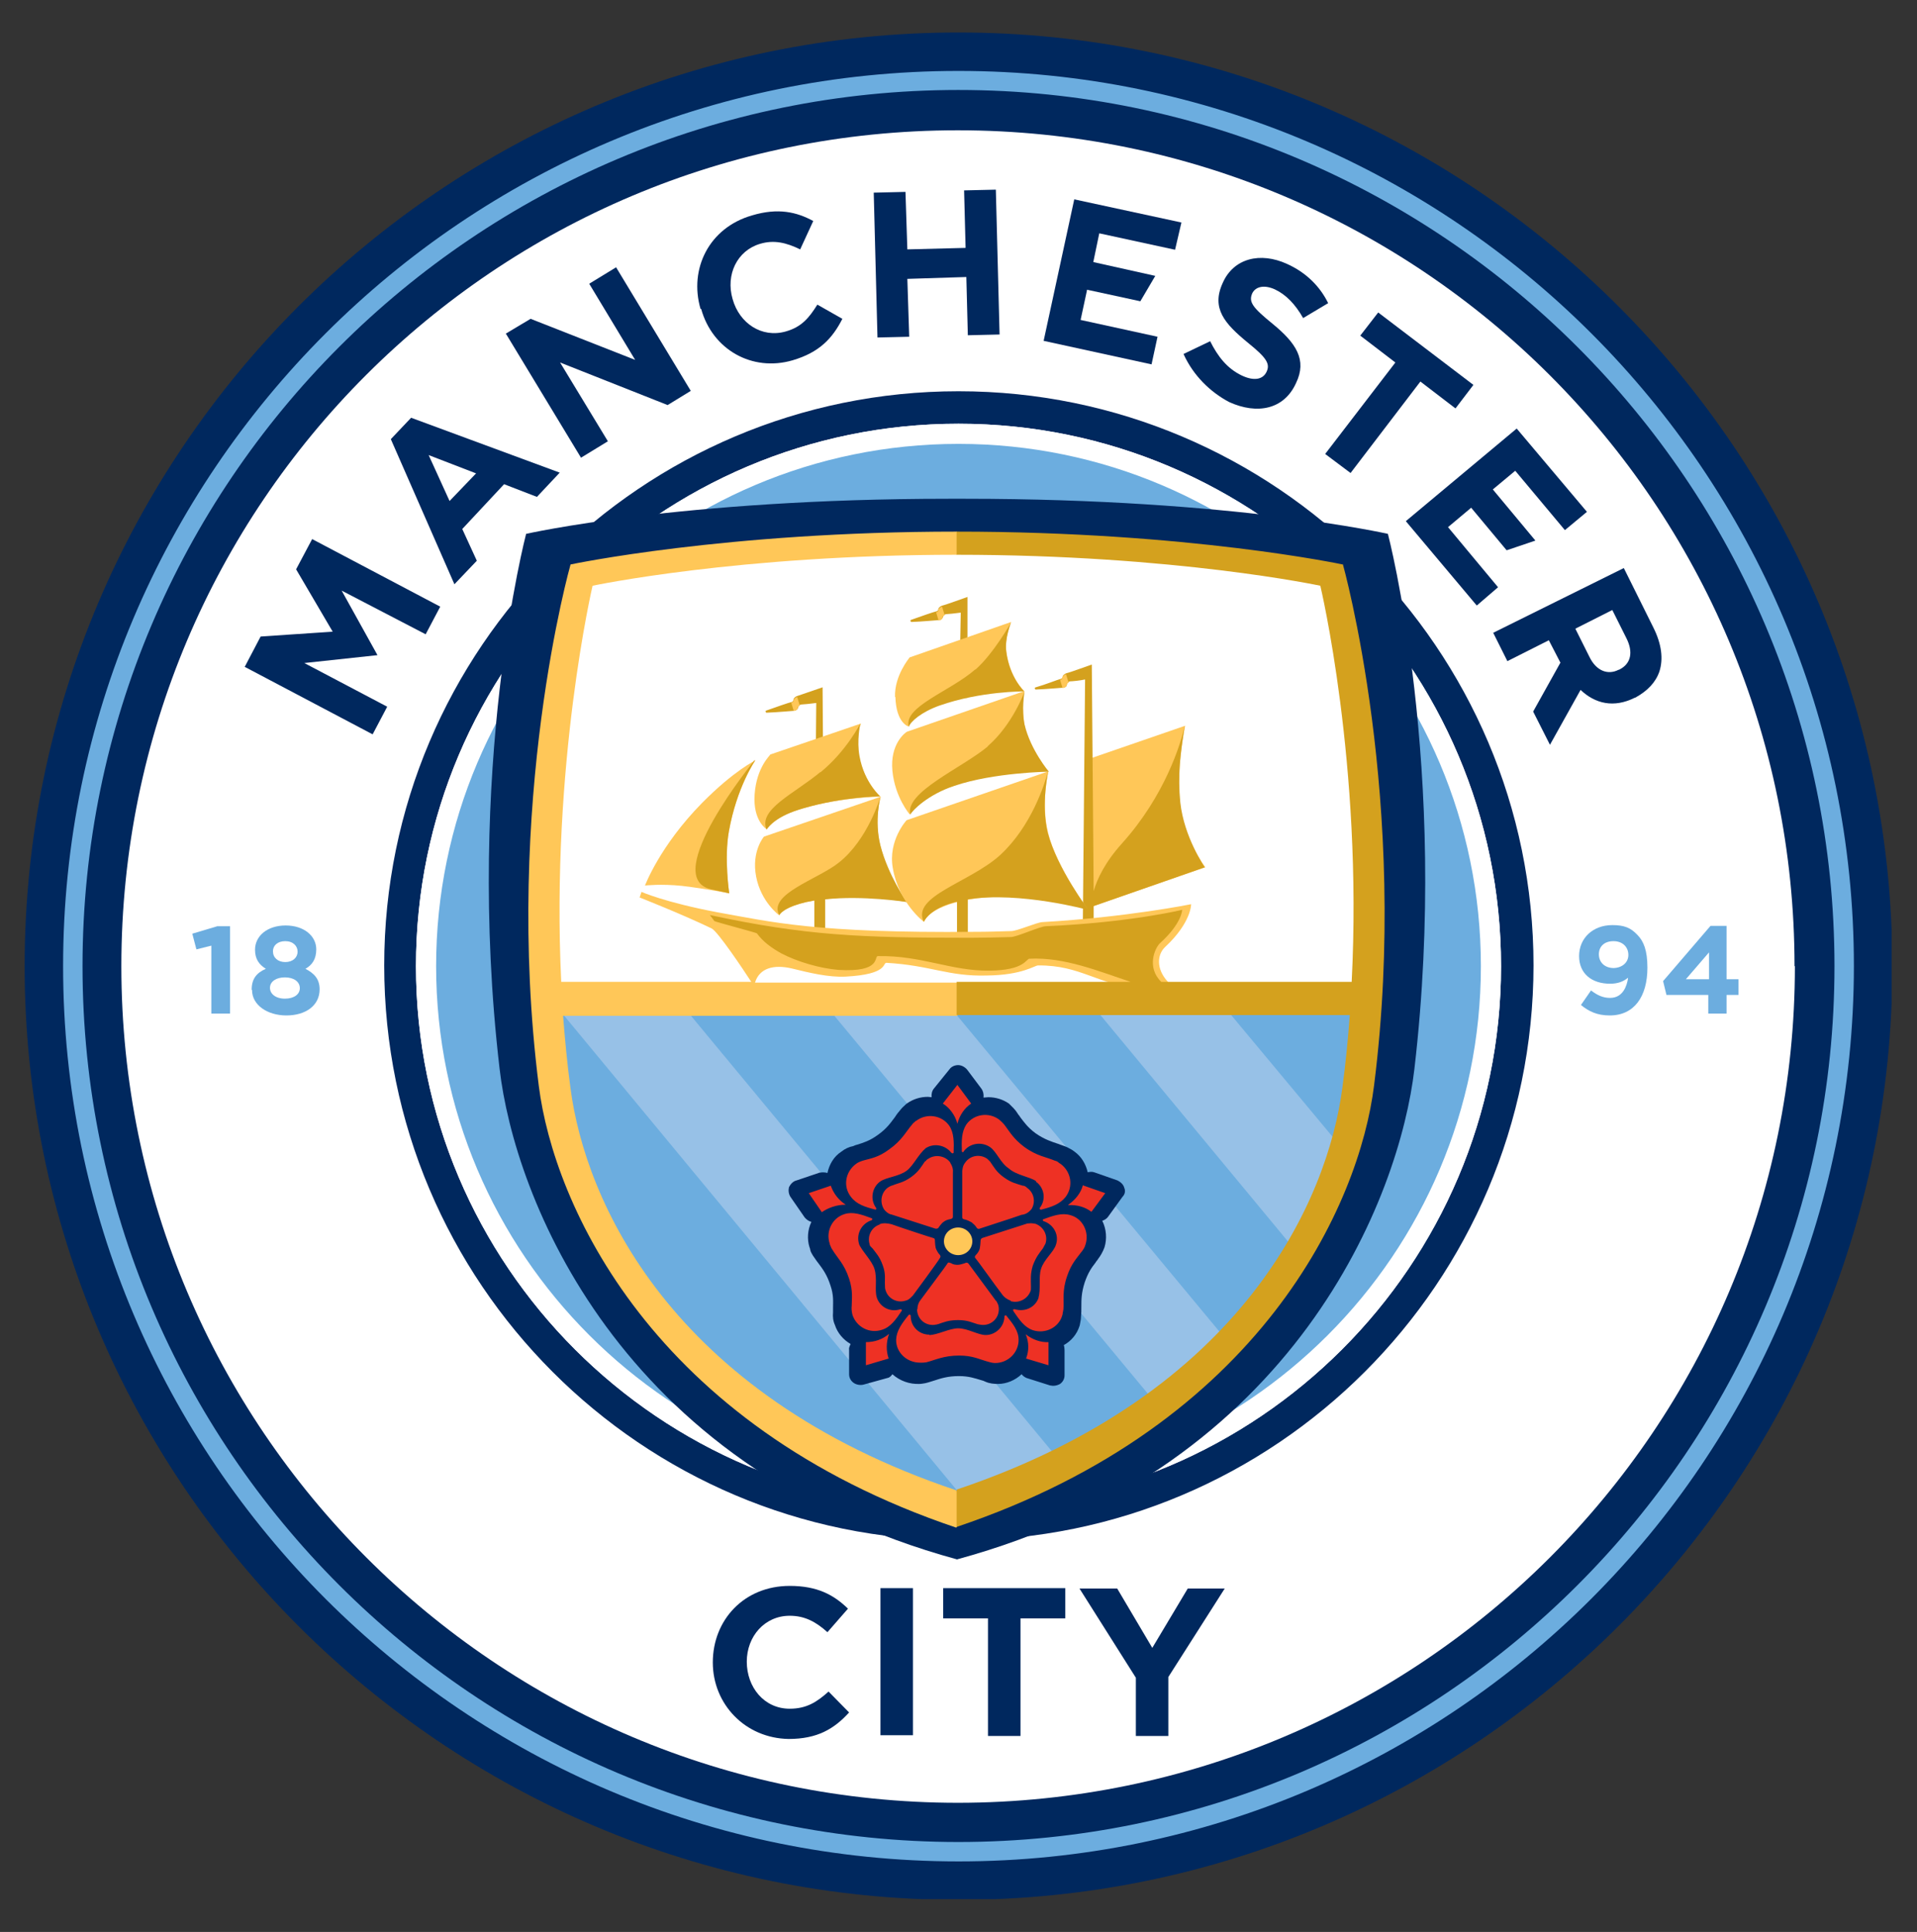 <?xml version="1.0" encoding="UTF-8"?>
<svg id="a" data-name="Layer 1" xmlns="http://www.w3.org/2000/svg" xmlns:xlink="http://www.w3.org/1999/xlink" viewBox="0 0 51.34 51.75">
  <rect x="0" y="0" width="51.34" height="51.75" fill="#333333" stroke="none"/>
  <defs>
    <style>
      .c {
        fill: none;
      }

      .d, .e {
        fill: #00285e;
      }

      .f {
        fill: #ee3124;
      }

      .g, .h {
        fill: #fff;
      }

      .i, .j {
        fill: #ffc758;
      }

      .k, .l {
        fill: #d4a11e;
      }

      .m {
        fill: #6caddf;
      }

      .l, .n, .h, .j, .e {
        fill-rule: evenodd;
      }

      .n {
        fill: #97c1e7;
      }

      .o {
        clip-path: url(#b);
      }
    </style>
    <clipPath id="b">
      <rect class="c" x=".66" y=".87" width="50" height="50"/>
    </clipPath>
  </defs>
  <g class="o">
    <g>
      <path class="d" d="M25.67,.87C11.88,.87,.66,12.09,.66,25.88s11.22,25.01,25.01,25.01,25.01-11.22,25.01-25.01c-.01-13.79-11.22-25.01-25.01-25.01Z"/>
      <path class="g" d="M48.06,25.88c0-12.37-10.02-22.39-22.41-22.39S3.25,13.51,3.25,25.88s10.04,22.41,22.41,22.41c12.38-.01,22.41-10.04,22.41-22.41Z"/>
      <path class="m" d="M39.93,25.88c0-7.88-6.39-14.26-14.26-14.26s-14.26,6.39-14.26,14.26,6.39,14.26,14.26,14.26,14.26-6.39,14.26-14.26Z"/>
      <path class="d" d="M25.67,41.26c-8.49,0-15.38-6.91-15.38-15.4s6.9-15.38,15.38-15.38,15.4,6.9,15.4,15.38c-.01,8.5-6.91,15.4-15.4,15.4Zm0-29.91c-8.01,0-14.53,6.52-14.53,14.53s6.52,14.53,14.53,14.53,14.53-6.52,14.53-14.53-6.52-14.53-14.53-14.53Z"/>
      <path class="m" d="M25.67,49.86C12.44,49.86,1.69,39.1,1.69,25.88S12.44,1.9,25.67,1.9s23.98,10.76,23.98,23.98c-.01,13.22-10.76,23.98-23.98,23.98Zm0-47.45C12.73,2.41,2.21,12.93,2.21,25.88s10.53,23.46,23.46,23.46,23.46-10.53,23.46-23.46S38.6,2.41,25.67,2.41Z"/>
      <path class="m" d="M5.66,25.33l-.4,.1-.11-.42,.67-.2h.34v2.34h-.5v-1.83Z"/>
      <path class="m" d="M6.74,26.51c0-.29,.13-.45,.38-.56-.18-.11-.29-.26-.29-.51h0c0-.37,.33-.65,.82-.65s.82,.28,.82,.64h0c0,.26-.11,.42-.29,.52,.23,.12,.38,.27,.38,.55h0c0,.44-.38,.7-.89,.7s-.92-.28-.92-.68Zm1.29-.04c0-.18-.17-.29-.4-.29s-.4,.11-.4,.28c0,.16,.15,.29,.4,.29s.4-.12,.4-.28Zm-.06-.98c0-.15-.12-.28-.33-.28s-.33,.12-.33,.27h0c0,.17,.13,.29,.33,.29s.33-.12,.33-.28Z"/>
      <path class="m" d="M43.6,26.19c-.12,.1-.27,.16-.48,.16-.5,0-.83-.28-.83-.74h0c0-.48,.37-.83,.89-.83,.32,0,.49,.07,.67,.26,.17,.17,.27,.42,.27,.88h0c0,.77-.35,1.28-1.01,1.28-.34,0-.56-.11-.77-.28l.27-.39c.17,.13,.32,.2,.51,.2,.35,0,.45-.33,.48-.52Zm.01-.61c0-.21-.15-.37-.4-.37s-.39,.15-.39,.35h0c0,.22,.16,.37,.4,.37,.24-.01,.39-.16,.39-.35Z"/>
      <path class="m" d="M45.77,26.65h-1.14l-.09-.37,1.27-1.48h.43v1.43h.32v.42h-.32v.5h-.49v-.5h.01Zm0-.42v-.72l-.62,.72h.62Z"/>
      <path class="g" d="M25.67,40.41c-8.01,0-14.53-6.52-14.53-14.53s6.52-14.53,14.53-14.53,14.53,6.52,14.53,14.53-6.52,14.53-14.53,14.53Zm0-28.52c-7.72,0-13.99,6.28-13.99,13.99s6.28,13.99,13.99,13.99,13.99-6.28,13.99-13.99-6.28-13.99-13.99-13.99Z"/>
      <path class="e" d="M25.4,13.36c-7.17,0-11.31,.94-11.31,.94,0,0-1.65,6.29-.71,14.33,.39,3.38,3.14,10.65,12.25,13.14,9.11-2.48,11.86-9.76,12.25-13.14,.94-8.06-.71-14.33-.71-14.33,0,0-4.14-.94-11.31-.94h-.46Z"/>
      <path class="n" d="M36.62,26.77c-.09,2.44-.46,9.74-11,13.76-10.45-3.91-11-11.47-11-13.76h22Z"/>
      <path class="h" d="M36.3,26.37c.28-6.06-.74-10.96-.74-10.96,0,0-3.93-.76-9.93-.76s-10,.83-10,.83c0,0-1.09,4.93-.79,10.88h21.47Z"/>
      <path class="m" d="M25.95,40.31l-11.12-13.44c-.4,2.77,1.84,10.94,11.12,13.44Z"/>
      <path class="m" d="M18.15,26.78l10.29,12.42c1.04-.5,1.81-.99,2.54-1.58l-8.99-10.84h-3.85Z"/>
      <path class="m" d="M25.29,26.79l7.61,9.17c.74-.84,1.38-1.61,1.83-2.42l-5.59-6.75h-3.85Z"/>
      <path class="m" d="M36.44,26.79h-3.8s3.19,3.83,3.19,3.83c.55-1.18,.61-3.17,.61-3.83Z"/>
      <path class="d" d="M30.11,31.82c-.02-.09-.1-.16-.18-.2l-.63-.22c-.06-.02-.11-.01-.17,0-.05-.22-.17-.42-.35-.55-.02-.01-.05-.04-.07-.05-.04-.02-.09-.05-.13-.07-.09-.04-.17-.06-.24-.09-.18-.06-.37-.12-.6-.28-.22-.16-.32-.31-.42-.44-.02-.04-.05-.06-.07-.1-.06-.1-.15-.18-.23-.26-.16-.11-.35-.17-.55-.17-.05,0-.09,.01-.13,.01h0c.01-.09-.01-.17-.05-.23l-.39-.52c-.06-.07-.15-.12-.24-.12s-.18,.04-.23,.11l-.42,.52c-.05,.06-.07,.15-.06,.23-.04,0-.06-.01-.1-.01-.2,0-.39,.06-.55,.17-.02,.01-.05,.04-.06,.05-.04,.04-.07,.06-.11,.11-.06,.07-.11,.13-.16,.21-.12,.16-.22,.31-.46,.48-.22,.16-.39,.21-.55,.26-.04,.01-.07,.02-.11,.04-.11,.02-.22,.07-.32,.15-.2,.13-.32,.34-.37,.57-.06-.02-.13-.02-.21-.01l-.62,.21c-.09,.02-.16,.1-.2,.18-.02,.09-.01,.18,.04,.26l.38,.55c.05,.06,.11,.1,.18,.12-.1,.21-.12,.46-.05,.68,.01,.02,.02,.05,.02,.07,.01,.05,.04,.1,.07,.15,.05,.07,.1,.15,.15,.21,.12,.16,.23,.31,.32,.59,.09,.26,.07,.43,.07,.6v.12c-.01,.12,0,.23,.05,.34,.07,.22,.23,.4,.42,.51-.02,.05-.05,.1-.04,.15v.66c0,.1,.05,.18,.12,.23,.07,.05,.17,.07,.26,.05l.65-.18c.06-.01,.1-.06,.13-.1,.2,.18,.46,.27,.72,.26,.05,0,.1-.01,.16-.02,.09-.02,.17-.05,.24-.07,.18-.06,.37-.12,.66-.12,.27,0,.43,.06,.6,.11,.04,.01,.07,.02,.11,.04,.11,.05,.23,.06,.34,.06,.23,0,.46-.1,.63-.26,.04,.05,.07,.07,.13,.1l.63,.2c.09,.02,.18,.01,.27-.04,.07-.05,.12-.13,.12-.23v-.66s0-.1-.02-.15c.2-.11,.35-.29,.42-.51,.01-.02,.01-.05,.02-.09,.01-.05,.02-.1,.02-.16,.01-.09,.01-.17,.01-.26,0-.2,0-.38,.09-.66,.09-.26,.18-.39,.29-.53,.02-.04,.05-.06,.07-.1,.07-.09,.13-.2,.17-.31,.07-.23,.05-.49-.06-.71,.06-.02,.11-.05,.15-.1l.39-.54c.06-.06,.09-.15,.05-.24Z"/>
      <path class="i" d="M25.28,33.25c0-.21,.17-.37,.38-.37s.38,.17,.38,.37c0,.21-.17,.37-.38,.37s-.38-.17-.38-.37Z"/>
      <path class="f" d="M25.64,30.1c-.06-.23-.21-.43-.39-.54l.39-.5,.37,.5c-.18,.12-.31,.31-.37,.54Zm-2.99,2.17c-.2-.13-.33-.31-.4-.51l-.59,.2,.35,.51c.17-.12,.4-.2,.63-.2Zm1.16,3.46c-.18,.15-.39,.22-.62,.22v.62l.61-.18c-.07-.2-.07-.43,.01-.66Zm3.66,.01c.09,.22,.09,.44,.01,.65l.6,.18v-.62c-.2,.01-.42-.06-.61-.21Zm1.14-3.46c.24-.01,.45,.05,.62,.18l.37-.5-.6-.21c-.05,.2-.2,.39-.39,.52Zm-3.72,3.47c-.28,0-.5-.22-.5-.5,0-.04-.04-.05-.06-.02-.18,.22-.32,.42-.33,.65-.01,.34,.28,.62,.64,.62h.06s.06,0,.11-.01c.24-.06,.46-.18,.88-.18,.35,0,.54,.1,.72,.15,.07,.02,.16,.05,.24,.05,.35,0,.63-.28,.63-.62,0-.24-.15-.43-.33-.65-.01-.02-.05,0-.05,.02,0,.27-.23,.5-.5,.5-.21,0-.48-.18-.74-.18-.23,0-.56,.18-.77,.18Zm-.33-.68c0,.23,.18,.42,.42,.42,.02,0,.05,0,.09-.01,.01,0,.02,0,.04-.01h.01c.15-.05,.28-.11,.54-.11s.38,.07,.52,.11c.05,.01,.1,.02,.15,.02,.23,0,.42-.18,.42-.42,0-.06-.01-.12-.04-.17-.01-.02-.02-.05-.04-.06,0,0-.71-.96-.73-.99-.04-.05-.09-.02-.11-.01-.04,.01-.12,.04-.18,.04s-.13-.01-.17-.04c-.05-.02-.09-.04-.11,.01-.02,.04-.54,.73-.7,.95-.06,.07-.1,.16-.1,.27Zm3.26-.32c-.09,.27-.37,.4-.64,.32-.04-.01-.06,.01-.04,.05,.16,.23,.29,.43,.52,.51,.33,.11,.7-.07,.79-.4,.01-.02,.01-.04,.01-.06,.01-.02,.01-.06,.02-.1,.02-.26-.04-.49,.1-.89,.11-.33,.26-.48,.37-.63,.05-.06,.1-.13,.12-.21,.11-.33-.07-.7-.4-.79-.23-.07-.46,.01-.73,.11-.02,.01-.02,.04,.01,.05,.27,.09,.42,.37,.33,.63-.06,.2-.32,.39-.4,.65-.07,.21,0,.56-.07,.77Zm-.76,.1c.22,.07,.46-.05,.54-.27,.01-.02,.01-.05,.01-.09v-.04h0c0-.16-.02-.32,.05-.55,.09-.24,.18-.34,.27-.46,.02-.04,.05-.09,.07-.13,.07-.22-.05-.45-.27-.53-.06-.01-.12-.02-.17-.01-.02,0-.05,0-.07,.01,0,0-1.15,.37-1.18,.38-.05,.02-.05,.07-.05,.1,0,.04-.01,.12-.02,.18-.01,.05-.05,.12-.09,.16-.04,.04-.06,.07-.02,.11,.04,.04,.53,.73,.7,.95,.06,.09,.15,.15,.24,.18Zm.68-3.2c.23,.16,.28,.48,.11,.7-.02,.02,0,.06,.04,.05,.28-.07,.5-.15,.65-.34,.21-.28,.15-.67-.13-.88-.01-.01-.04-.02-.06-.04-.02-.02-.05-.04-.1-.05-.23-.1-.48-.12-.82-.37-.28-.21-.38-.39-.5-.55-.04-.06-.1-.12-.17-.18-.28-.21-.68-.15-.88,.13-.13,.2-.13,.44-.12,.72,0,.02,.04,.04,.05,0,.16-.22,.48-.27,.71-.11,.17,.12,.28,.43,.5,.57,.2,.18,.56,.22,.73,.34Zm-.13,.76c.13-.18,.1-.45-.1-.59-.01-.01-.04-.04-.07-.05-.01,0-.02-.01-.04-.01h-.01c-.15-.05-.29-.07-.5-.22-.21-.15-.27-.28-.35-.39-.02-.04-.06-.07-.1-.11-.18-.13-.45-.1-.59,.1-.04,.05-.06,.1-.07,.16,0,.02-.01,.05-.01,.07v1.23c0,.06,.05,.06,.09,.07,.04,.01,.12,.05,.16,.07,.05,.04,.1,.09,.12,.12,.02,.04,.05,.07,.1,.05,.05-.02,.87-.28,1.12-.37,.11-.01,.2-.07,.26-.15Zm-2.84-1.64c.22-.16,.54-.11,.71,.11,.02,.02,.06,.02,.06-.01,.01-.28,.01-.53-.12-.72-.2-.28-.6-.34-.88-.13-.02,.01-.04,.02-.05,.04-.02,.01-.05,.04-.07,.07-.17,.2-.27,.42-.61,.66-.28,.21-.49,.24-.67,.29-.07,.02-.16,.05-.22,.1-.28,.21-.35,.6-.13,.88,.15,.2,.38,.27,.65,.34,.02,.01,.04-.02,.02-.05-.16-.22-.11-.54,.11-.7,.17-.12,.49-.13,.71-.29,.17-.12,.33-.46,.5-.59Zm.68,.37c-.13-.18-.4-.23-.59-.1-.02,.01-.04,.02-.06,.05t-.02,.02h-.01c-.09,.13-.16,.27-.37,.42-.21,.15-.35,.16-.49,.22-.05,.01-.1,.04-.13,.06-.18,.13-.23,.39-.1,.59,.04,.05,.09,.09,.13,.11,.02,.01,.04,.02,.06,.02,0,0,1.15,.37,1.18,.38,.06,.01,.09-.02,.1-.05,.02-.02,.07-.1,.12-.13,.05-.04,.11-.06,.16-.07,.05-.01,.09-.02,.09-.07v-1.17c.01-.09-.01-.18-.07-.27Zm-2.44,2.19c-.09-.27,.06-.55,.32-.64,.04-.01,.04-.05,.01-.06-.27-.1-.5-.18-.72-.11-.33,.1-.51,.46-.4,.79,0,.02,.01,.04,.02,.06,.01,.02,.02,.06,.05,.1,.13,.22,.32,.38,.45,.78,.11,.33,.07,.54,.07,.73-.01,.07,0,.16,.02,.24,.11,.33,.46,.51,.79,.4,.23-.07,.37-.27,.53-.51,.01-.02-.01-.05-.04-.04-.27,.09-.55-.06-.63-.32-.06-.2,.02-.5-.06-.76-.07-.23-.35-.49-.42-.68Zm.55-.53c-.22,.07-.34,.31-.27,.53,0,.02,.01,.05,.04,.07,.01,.01,.01,.02,.02,.02,0,0,0,.01,.01,.01,.09,.12,.2,.23,.28,.46,.09,.24,.05,.38,.06,.53,0,.05,0,.1,.02,.15,.07,.22,.31,.34,.53,.27,.06-.01,.11-.05,.15-.09,.01-.01,.04-.04,.05-.05,0,0,.71-.96,.72-1,.04-.05,0-.09-.02-.11-.02-.02-.07-.1-.09-.16-.01-.05-.02-.12-.02-.17s0-.09-.05-.1c-.05-.01-.87-.28-1.12-.37-.1-.02-.2-.04-.31,0Z"/>
      <path class="i" d="M29.16,20.33l2.58-.89s-.22,1.07-.16,1.9c.07,1.07,.7,1.89,.7,1.89l-3.17,1.1,.06-4Z"/>
      <path class="k" d="M32.27,23.24s-.56-.81-.66-1.75c-.07-.71,0-1.32,.12-2.05-.11,.49-.53,1.87-1.68,3.15-.46,.51-.67,.96-.76,1.28l-.05-6.07s-.61,.22-.67,.23c-.07,.02-.11,.07-.11,.09,0,.04-.02,.06-.07,.07-.05,.01-.4,.15-.65,.22-.05,.01-.02,.06,0,.06,.29-.01,.71-.05,.74-.05,.06-.01,.09-.04,.09-.07h0c.01-.06,.05-.1,.1-.1,.04,0,.26-.02,.39-.05l-.06,6.53h.29v-.46l2.98-1.04Z"/>
      <path class="i" d="M20.86,24.51s-.48-.35-.61-1.03c-.13-.68,.21-1.07,.21-1.07l3.13-1.07s-.2,.62-.01,1.33c.23,.89,.71,1.49,.71,1.49,0,0-1.15-.22-2.26-.07-1.05,.13-1.16,.43-1.16,.43Z"/>
      <path class="i" d="M17.27,23.73s.39-1.06,1.53-2.22c.87-.88,1.43-1.14,1.43-1.14,0,0-.5,.72-.71,1.9-.13,.73,.01,1.66,.01,1.66,0,0-.59-.12-1.26-.2-.56-.06-1-.01-1-.01Z"/>
      <path class="k" d="M20.22,20.37s-.49,.72-.7,1.9c-.13,.73,.01,1.66,.01,1.66,0,0-.15-.04-.49-.11-1.39-.32,1.17-3.46,1.17-3.46Z"/>
      <path class="k" d="M22.05,21.22l-.02-2.81c-.06,.02-.61,.21-.67,.23-.07,.02-.11,.07-.11,.1,0,.04-.02,.06-.07,.07-.05,.01-.4,.13-.65,.22-.05,.01-.02,.06,0,.06,.28-.01,.71-.05,.74-.05,.06-.01,.09-.04,.1-.07h0c.01-.06,.05-.1,.1-.1,.04,0,.24-.02,.39-.04l-.02,2.39h.22Z"/>
      <path class="k" d="M25.69,18.69h.22v-2.7s-.61,.22-.67,.23c-.07,.02-.11,.07-.11,.09,0,.04-.02,.06-.07,.07-.05,.01-.4,.13-.65,.22-.05,.01-.02,.06,0,.06,.29-.01,.71-.05,.74-.05,.06-.01,.09-.04,.1-.07,.01-.05,.05-.09,.1-.09,.04,0,.23-.02,.38-.04l-.04,2.27Z"/>
      <path class="i" d="M25.14,16.62h.01c.06-.01,.09-.04,.09-.07s.02-.06,.06-.07l-.07-.23c-.07,.02-.1,.07-.1,.09,0,.04-.02,.05-.06,.06l.07,.23Z"/>
      <path class="i" d="M21.26,19.04h.01c.06-.01,.09-.04,.09-.07,.01-.04,.02-.06,.06-.07l-.07-.23c-.07,.02-.1,.07-.1,.09,0,.04-.02,.05-.06,.06l.07,.23Z"/>
      <path class="i" d="M28.46,18.43h.01c.06-.01,.09-.04,.09-.07,.01-.04,.02-.06,.06-.07l-.07-.23c-.07,.02-.1,.07-.1,.09,0,.04-.02,.05-.06,.06l.07,.23Z"/>
      <path class="k" d="M24.28,24.16s-.5-.73-.7-1.51c-.17-.67,0-1.31,0-1.31,0,0-.33,1.15-1.12,1.77-.55,.44-1.9,.84-1.59,1.4,.05-.07,.18-.22,.73-.35,.06-.01,.13-.02,.21-.04v.93h.29v-.96c1.01-.11,2.17,.07,2.17,.07Z"/>
      <path class="i" d="M20.53,22.21s-.37-.22-.32-.93c.05-.73,.42-1.05,.42-1.07l2.43-.83s-.18,.37-.05,.92c.15,.66,.57,1.04,.57,1.04,0,0-1.22,.01-2.32,.39-.54,.18-.73,.49-.73,.49Z"/>
      <path class="k" d="M21.97,20.69c.7-.57,1.07-1.31,1.07-1.31,0,0-.1,.46-.02,.88,.13,.71,.55,1.07,.55,1.07,0,0-.99,.01-2.05,.32-.71,.2-.93,.48-.99,.57-.23-.54,.73-.95,1.44-1.54Z"/>
      <path class="i" d="M24.74,24.69s-.67-.5-.83-1.44c-.13-.74,.37-1.28,.37-1.28l3.8-1.31s-.21,.84-.01,1.65c.22,.9,1.05,2.03,1.05,2.03,0,0-1.58-.45-2.94-.28-1.31,.17-1.43,.63-1.43,.63Z"/>
      <path class="i" d="M23.97,18.67c-.02-.57,.38-1.04,.39-1.06l2.72-.95s-.18,.43-.13,.79c.09,.7,.48,1.06,.48,1.06,0,0-1.07-.06-2.33,.38-.7,.24-.77,.57-.77,.57,0,0-.33-.09-.35-.79Z"/>
      <path class="k" d="M26.12,17.94c.49-.43,.96-1.27,.96-1.27,0,0-.18,.43-.13,.79,.09,.7,.48,1.06,.48,1.06,0,0-1.16-.01-2.27,.38-.48,.17-.78,.43-.82,.57-.16-.54,1.11-.95,1.78-1.54Z"/>
      <path class="i" d="M24.36,21.81s-.39-.45-.46-1.16c-.07-.73,.35-1.03,.39-1.05l3.15-1.09s-.09,.23-.01,.87c.07,.54,.6,1.27,.6,1.27,0,0-1.68,.05-2.72,.45-.66,.26-.94,.71-.94,.71Z"/>
      <path class="k" d="M26.45,19.99c.68-.59,.99-1.47,.99-1.47,0,0-.09,.5,0,.89,.16,.68,.65,1.26,.65,1.26,0,0-1.47,.02-2.53,.38-.7,.23-1.12,.65-1.18,.77-.16-.6,1.39-1.25,2.08-1.83Z"/>
      <path class="k" d="M29.17,24.4s-.85-1.11-1.11-2.09c-.16-.65-.04-1.38,.01-1.64-.1,.34-.44,1.45-1.28,2.23-.81,.74-2.39,1.1-2.05,1.79,.06-.11,.24-.38,.89-.54v.89s.29,0,.29,0v-.95c1.4-.22,3.25,.29,3.25,.29Z"/>
      <path class="j" d="M30.64,26.49c.2-.04,.39-.09,.68-.16-.01-.01-.04-.02-.05-.04-.32-.35-.27-.73-.07-.92,.71-.66,.7-1.15,.7-1.15,0,0-1.72,.35-3.99,.48-.15,.01-.67,.24-.83,.24-.32,.01-.64,.02-.96,.02-4.29,.04-5.48-.27-6.89-.52-1.43-.27-2.05-.55-2.05-.55l-.05,.15s1.12,.44,1.93,.83c.17,.09,.84,1.09,1.06,1.43h-5.09c-.28-5.84,.84-10.61,.84-10.61,0,0,3.9-.83,9.76-.83v-.62c-6.21,0-10.35,.88-10.35,.88,0,0-1.81,6.37-.85,13.97,.4,3.16,3.02,9.08,11.18,11.83l.35-.5-.35-.5c-7.69-2.58-9.94-7.79-10.33-10.76-.09-.66-.15-1.32-.2-1.95h10.56v-.89h-5.42c.12-.39,.5-.49,.98-.38,.49,.12,.98,.24,1.44,.22,1.16-.06,.99-.37,1.1-.37,1.2,.07,1.65,.37,2.69,.34,.95-.01,1.28-.27,1.37-.27,1.16-.01,1.6,.53,2.76,.62h.1Z"/>
      <path class="l" d="M35.96,15.12s-4.13-.88-10.34-.88v.62c5.86,0,9.74,.83,9.74,.83,0,0,1.14,4.77,.84,10.61h-5.1c-.4-.39-.17-.9-.04-1.03,.6-.54,.6-.9,.6-.9,0,0-1.38,.34-3.65,.44-.15,0-.78,.29-.94,.29-.32,.01-.76,.02-1.09,.02-2.95,0-4.41-.06-6.97-.61,.05,.06,.07,.09,.12,.16,.01,.02,1.12,.31,1.14,.33,.17,.23,.39,.39,.66,.54,.42,.22,1.03,.4,1.53,.44,1.16,.07,.94-.37,1.05-.37,1.18-.02,1.95,.4,2.99,.39,.95-.01,.98-.32,1.07-.32,.94-.05,1.89,.35,2.71,.62h-4.66v.89h10.53c-.05,.65-.11,1.29-.2,1.95-.39,2.98-2.64,8.18-10.33,10.76v1c8.17-2.75,10.79-8.66,11.18-11.83,.96-7.59-.84-13.97-.84-13.97Z"/>
      <path class="d" d="M6.55,17.87l.43-.82,1.93-.13-.98-1.67,.43-.81,3.43,1.81-.39,.74-2.25-1.17,.96,1.73h-.01s-1.95,.21-1.95,.21l2.22,1.17-.39,.74-3.43-1.81Z"/>
      <path class="d" d="M10.47,11.76l.54-.57,3.98,1.47-.61,.65-.88-.34-1.12,1.2,.39,.85-.6,.63-1.7-3.88Zm2.28,.92l-1.27-.49,.56,1.23,.71-.74Z"/>
      <path class="d" d="M13.54,8.94l.67-.4,2.8,1.1-1.23-2.04,.72-.44,2,3.31-.62,.38-2.88-1.14,1.28,2.11-.72,.44-2.01-3.32Z"/>
      <path class="d" d="M18.76,8.27c-.31-1.07,.23-2.17,1.38-2.5,.7-.21,1.2-.09,1.64,.15l-.35,.76c-.37-.18-.7-.26-1.07-.15-.62,.18-.93,.83-.74,1.48h0c.18,.65,.78,1.05,1.42,.87,.43-.12,.63-.37,.85-.72l.67,.38c-.27,.53-.62,.9-1.33,1.11-1.09,.32-2.15-.29-2.45-1.37Z"/>
      <path class="d" d="M23.41,5.16l.84-.02,.05,1.54,1.56-.04-.04-1.54,.85-.02,.1,3.88-.85,.02-.04-1.56-1.58,.05,.05,1.55-.85,.02-.1-3.88Z"/>
      <path class="d" d="M31.7,9.48l.71-.34c.2,.4,.45,.73,.85,.92,.32,.15,.56,.11,.66-.1h0c.1-.21,.01-.37-.5-.78-.62-.51-.99-.92-.67-1.61h0c.29-.65,1-.83,1.72-.5,.51,.23,.88,.6,1.1,1.05l-.67,.4c-.21-.37-.46-.63-.76-.77-.29-.13-.51-.07-.6,.1h0c-.11,.24,.01,.39,.55,.83,.62,.51,.92,.96,.62,1.58h0c-.32,.71-1.04,.85-1.79,.51-.51-.27-.96-.71-1.22-1.28Z"/>
      <path class="d" d="M37.37,9.71l-.94-.72,.48-.62,2.55,1.94-.48,.63-.94-.72-1.87,2.45-.68-.51,1.88-2.45Z"/>
      <path class="d" d="M43.49,15.22l.79,1.59c.22,.44,.27,.84,.16,1.18-.1,.29-.32,.52-.65,.7h-.01c-.56,.28-1.06,.16-1.45-.21l-.82,1.47-.45-.89,.73-1.31-.31-.6-1.11,.56-.38-.76,3.49-1.73Zm-.92,2.38c.18,.37,.49,.49,.78,.34h.01c.33-.16,.38-.48,.2-.84l-.38-.76-.99,.5,.38,.76Z"/>
      <path class="d" d="M29.11,7.76l1.43,.31,.4-.68-1.66-.37,.16-.77,2.03,.44,.17-.73-2.87-.62-.82,3.79,2.89,.63,.16-.74-2.06-.45,.17-.79Z"/>
      <path class="d" d="M40.63,11.47l-2.98,2.49,1.9,2.26,.57-.49-1.34-1.61,.62-.52,.95,1.14,.77-.26-1.14-1.37,.6-.5,1.33,1.59,.59-.49-1.88-2.23Z"/>
      <path class="d" d="M19.09,44.53c0-1.14,.84-2.05,2.06-2.05,.74,0,1.18,.24,1.56,.61l-.55,.63c-.31-.28-.61-.44-1.01-.44-.67,0-1.15,.55-1.15,1.23h0c0,.68,.46,1.26,1.15,1.26,.45,0,.73-.18,1.04-.46l.55,.56c-.4,.44-.85,.71-1.62,.71-1.16-.02-2.03-.93-2.03-2.05Z"/>
      <path class="d" d="M23.58,42.54h.87v3.94h-.87v-3.94Z"/>
      <path class="d" d="M26.46,43.35h-1.2v-.81h3.27v.81h-1.2v3.15h-.87v-3.15h-.01Z"/>
      <path class="d" d="M30.42,44.94l-1.51-2.39h1.01l.94,1.59,.95-1.59h.99l-1.51,2.37v1.58h-.87v-1.55Z"/>
    </g>
  </g>
</svg>